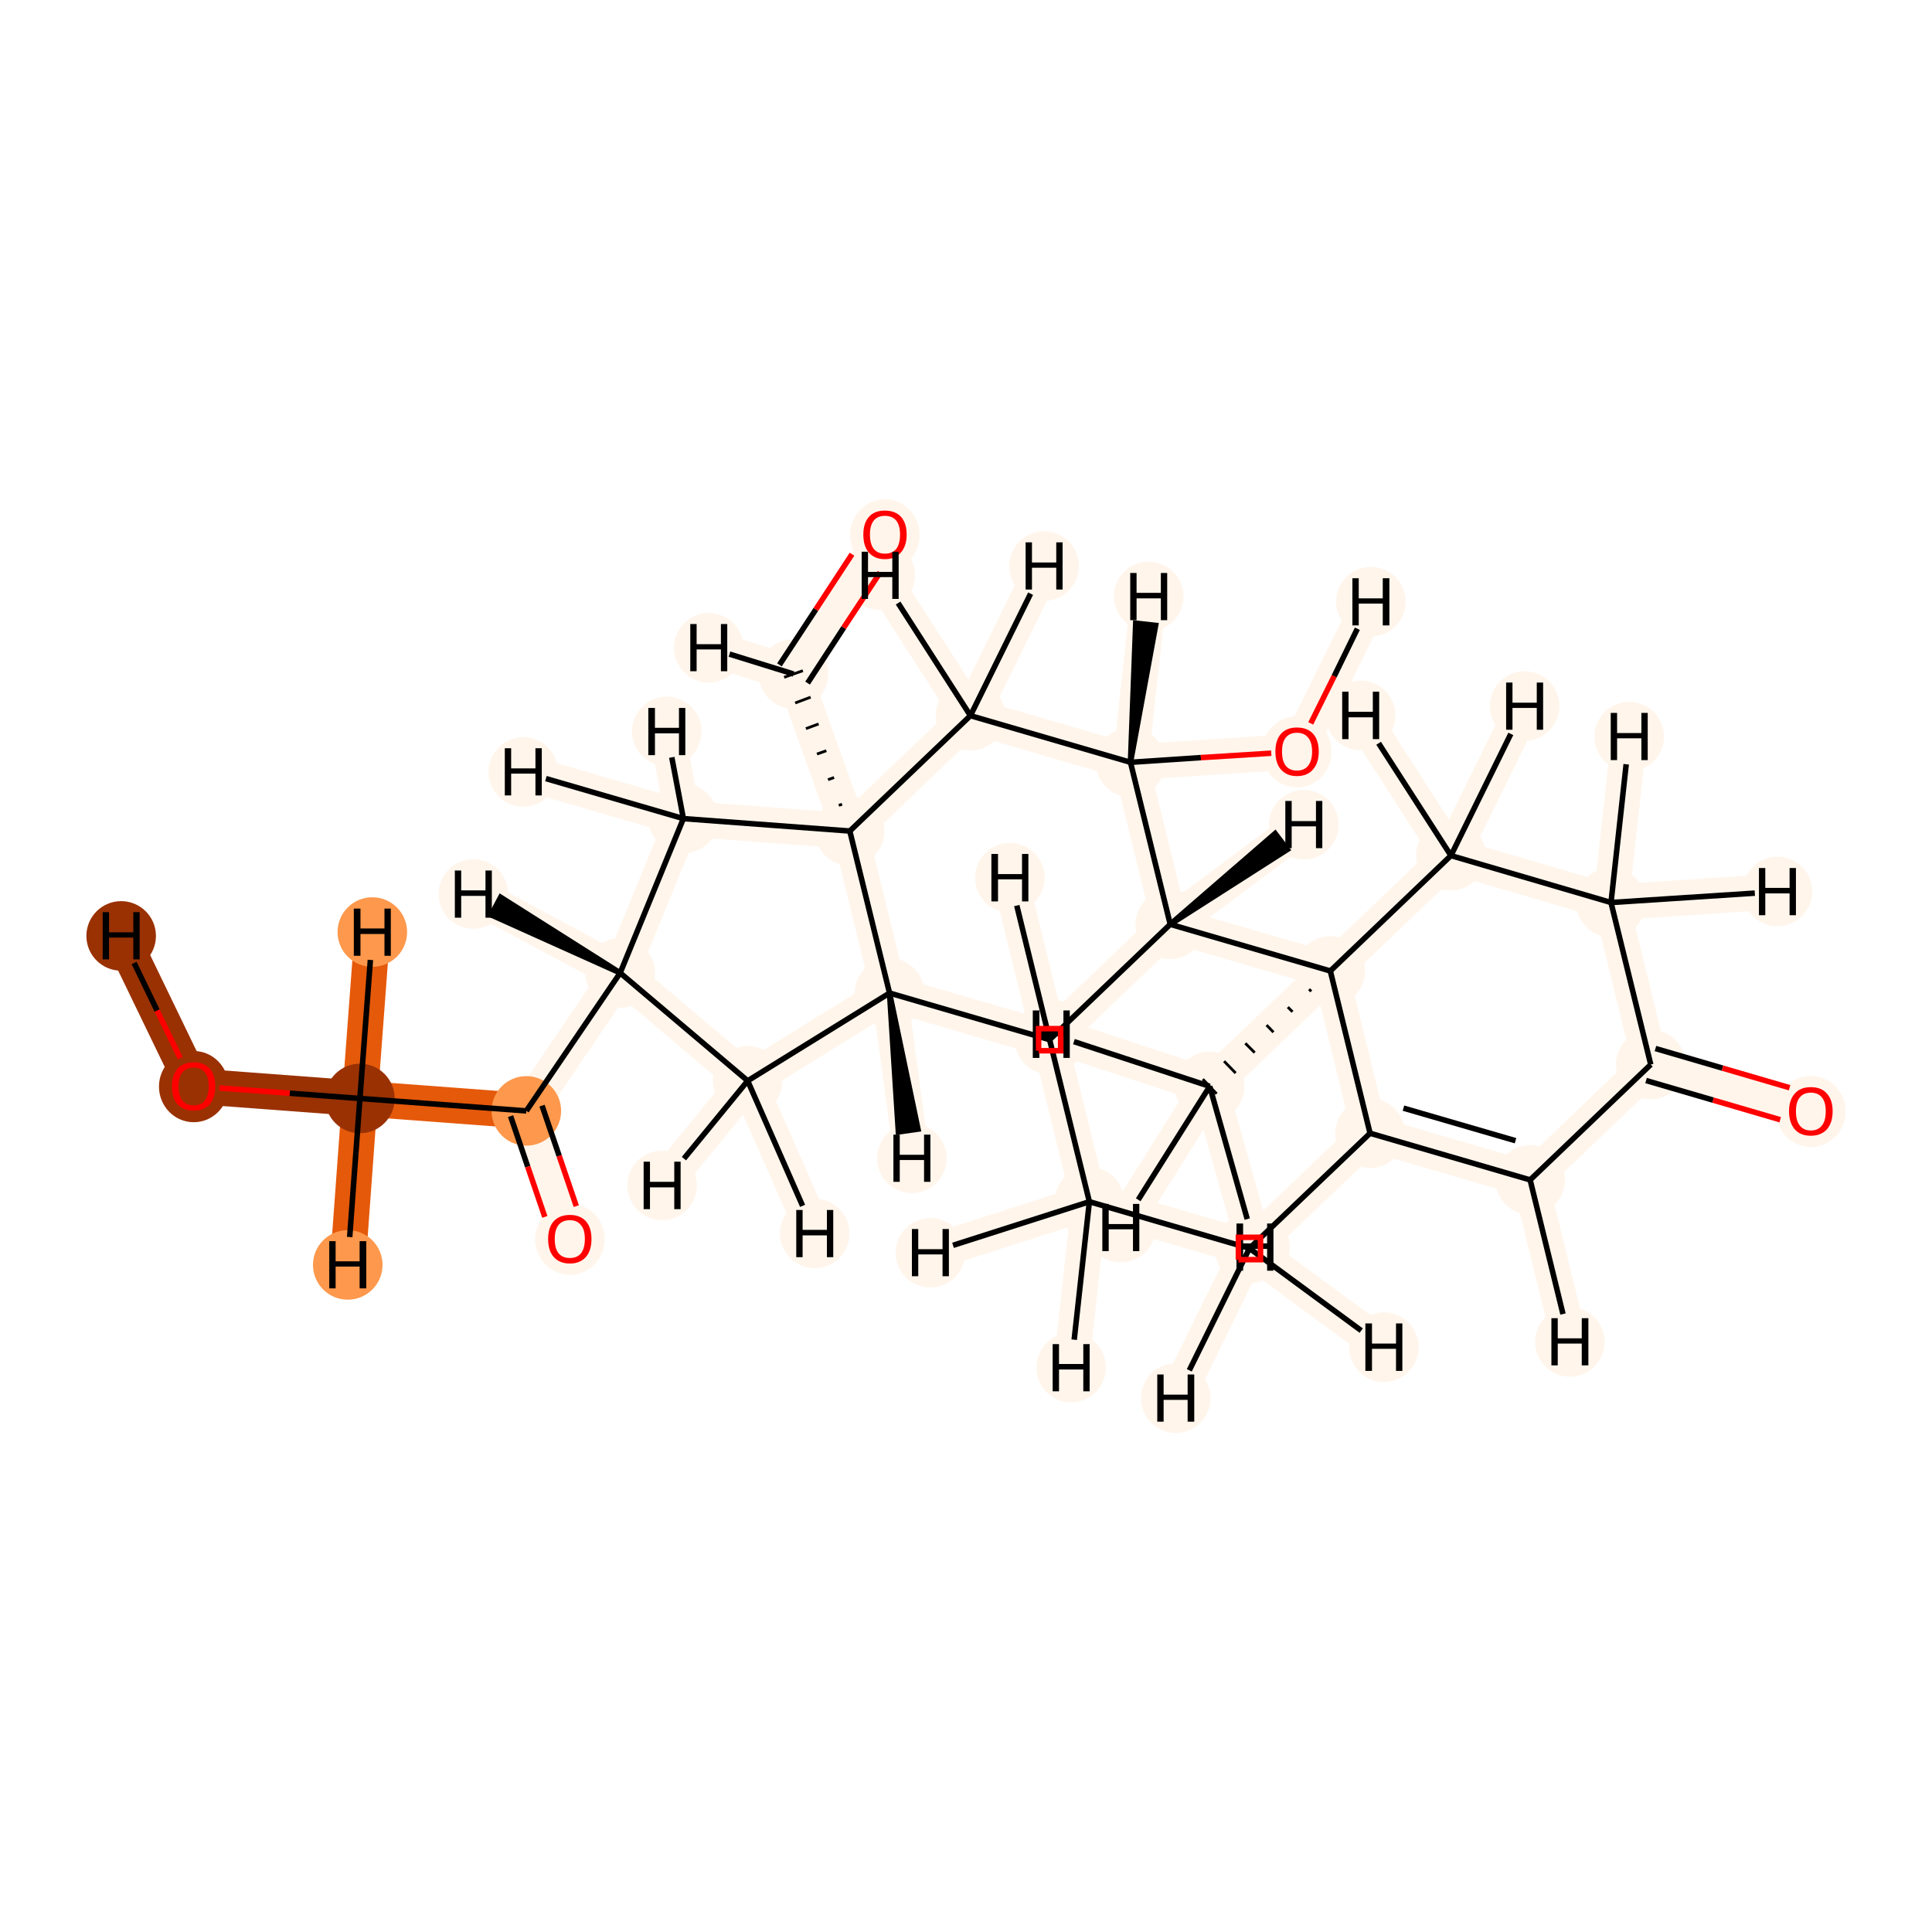<?xml version='1.0' encoding='iso-8859-1'?>
<svg version='1.1' baseProfile='full'
              xmlns='http://www.w3.org/2000/svg'
                      xmlns:rdkit='http://www.rdkit.org/xml'
                      xmlns:xlink='http://www.w3.org/1999/xlink'
                  xml:space='preserve'
width='700px' height='700px' viewBox='0 0 700 700'>
<!-- END OF HEADER -->
<rect style='opacity:1.0;fill:#FFFFFF;stroke:none' width='700.0' height='700.0' x='0.0' y='0.0'> </rect>
<path d='M 70.2,393.5 L 130.4,398.0' style='fill:none;fill-rule:evenodd;stroke:#993103;stroke-width:12.9px;stroke-linecap:butt;stroke-linejoin:miter;stroke-opacity:1' />
<path d='M 70.2,393.5 L 43.9,339.1' style='fill:none;fill-rule:evenodd;stroke:#993103;stroke-width:12.9px;stroke-linecap:butt;stroke-linejoin:miter;stroke-opacity:1' />
<path d='M 130.4,398.0 L 190.7,402.5' style='fill:none;fill-rule:evenodd;stroke:#E5590A;stroke-width:12.9px;stroke-linecap:butt;stroke-linejoin:miter;stroke-opacity:1' />
<path d='M 130.4,398.0 L 126.0,458.3' style='fill:none;fill-rule:evenodd;stroke:#E5590A;stroke-width:12.9px;stroke-linecap:butt;stroke-linejoin:miter;stroke-opacity:1' />
<path d='M 130.4,398.0 L 134.9,337.7' style='fill:none;fill-rule:evenodd;stroke:#E5590A;stroke-width:12.9px;stroke-linecap:butt;stroke-linejoin:miter;stroke-opacity:1' />
<path d='M 190.7,402.5 L 206.5,448.9' style='fill:none;fill-rule:evenodd;stroke:#FFF5EB;stroke-width:12.9px;stroke-linecap:butt;stroke-linejoin:miter;stroke-opacity:1' />
<path d='M 190.7,402.5 L 224.7,352.5' style='fill:none;fill-rule:evenodd;stroke:#FFF5EB;stroke-width:12.9px;stroke-linecap:butt;stroke-linejoin:miter;stroke-opacity:1' />
<path d='M 224.7,352.5 L 270.9,391.6' style='fill:none;fill-rule:evenodd;stroke:#FFF5EB;stroke-width:12.9px;stroke-linecap:butt;stroke-linejoin:miter;stroke-opacity:1' />
<path d='M 224.7,352.5 L 247.6,296.6' style='fill:none;fill-rule:evenodd;stroke:#FFF5EB;stroke-width:12.9px;stroke-linecap:butt;stroke-linejoin:miter;stroke-opacity:1' />
<path d='M 224.7,352.5 L 171.5,323.9' style='fill:none;fill-rule:evenodd;stroke:#FFF5EB;stroke-width:12.9px;stroke-linecap:butt;stroke-linejoin:miter;stroke-opacity:1' />
<path d='M 270.9,391.6 L 322.3,359.8' style='fill:none;fill-rule:evenodd;stroke:#FFF5EB;stroke-width:12.9px;stroke-linecap:butt;stroke-linejoin:miter;stroke-opacity:1' />
<path d='M 270.9,391.6 L 295.2,446.9' style='fill:none;fill-rule:evenodd;stroke:#FFF5EB;stroke-width:12.9px;stroke-linecap:butt;stroke-linejoin:miter;stroke-opacity:1' />
<path d='M 270.9,391.6 L 239.9,429.5' style='fill:none;fill-rule:evenodd;stroke:#FFF5EB;stroke-width:12.9px;stroke-linecap:butt;stroke-linejoin:miter;stroke-opacity:1' />
<path d='M 322.3,359.8 L 307.9,301.1' style='fill:none;fill-rule:evenodd;stroke:#FFF5EB;stroke-width:12.9px;stroke-linecap:butt;stroke-linejoin:miter;stroke-opacity:1' />
<path d='M 322.3,359.8 L 380.3,376.7' style='fill:none;fill-rule:evenodd;stroke:#FFF5EB;stroke-width:12.9px;stroke-linecap:butt;stroke-linejoin:miter;stroke-opacity:1' />
<path d='M 322.3,359.8 L 330.4,419.7' style='fill:none;fill-rule:evenodd;stroke:#FFF5EB;stroke-width:12.9px;stroke-linecap:butt;stroke-linejoin:miter;stroke-opacity:1' />
<path d='M 307.9,301.1 L 247.6,296.6' style='fill:none;fill-rule:evenodd;stroke:#FFF5EB;stroke-width:12.9px;stroke-linecap:butt;stroke-linejoin:miter;stroke-opacity:1' />
<path d='M 307.9,301.1 L 287.5,244.2' style='fill:none;fill-rule:evenodd;stroke:#FFF5EB;stroke-width:12.9px;stroke-linecap:butt;stroke-linejoin:miter;stroke-opacity:1' />
<path d='M 307.9,301.1 L 351.6,259.3' style='fill:none;fill-rule:evenodd;stroke:#FFF5EB;stroke-width:12.9px;stroke-linecap:butt;stroke-linejoin:miter;stroke-opacity:1' />
<path d='M 247.6,296.6 L 189.6,279.7' style='fill:none;fill-rule:evenodd;stroke:#FFF5EB;stroke-width:12.9px;stroke-linecap:butt;stroke-linejoin:miter;stroke-opacity:1' />
<path d='M 247.6,296.6 L 241.6,265.0' style='fill:none;fill-rule:evenodd;stroke:#FFF5EB;stroke-width:12.9px;stroke-linecap:butt;stroke-linejoin:miter;stroke-opacity:1' />
<path d='M 287.5,244.2 L 320.6,193.6' style='fill:none;fill-rule:evenodd;stroke:#FFF5EB;stroke-width:12.9px;stroke-linecap:butt;stroke-linejoin:miter;stroke-opacity:1' />
<path d='M 287.5,244.2 L 256.8,234.7' style='fill:none;fill-rule:evenodd;stroke:#FFF5EB;stroke-width:12.9px;stroke-linecap:butt;stroke-linejoin:miter;stroke-opacity:1' />
<path d='M 351.6,259.3 L 409.6,276.2' style='fill:none;fill-rule:evenodd;stroke:#FFF5EB;stroke-width:12.9px;stroke-linecap:butt;stroke-linejoin:miter;stroke-opacity:1' />
<path d='M 351.6,259.3 L 378.3,205.1' style='fill:none;fill-rule:evenodd;stroke:#FFF5EB;stroke-width:12.9px;stroke-linecap:butt;stroke-linejoin:miter;stroke-opacity:1' />
<path d='M 351.6,259.3 L 318.9,208.4' style='fill:none;fill-rule:evenodd;stroke:#FFF5EB;stroke-width:12.9px;stroke-linecap:butt;stroke-linejoin:miter;stroke-opacity:1' />
<path d='M 409.6,276.2 L 424.0,334.9' style='fill:none;fill-rule:evenodd;stroke:#FFF5EB;stroke-width:12.9px;stroke-linecap:butt;stroke-linejoin:miter;stroke-opacity:1' />
<path d='M 409.6,276.2 L 469.9,272.3' style='fill:none;fill-rule:evenodd;stroke:#FFF5EB;stroke-width:12.9px;stroke-linecap:butt;stroke-linejoin:miter;stroke-opacity:1' />
<path d='M 409.6,276.2 L 416.2,216.1' style='fill:none;fill-rule:evenodd;stroke:#FFF5EB;stroke-width:12.9px;stroke-linecap:butt;stroke-linejoin:miter;stroke-opacity:1' />
<path d='M 424.0,334.9 L 380.3,376.7' style='fill:none;fill-rule:evenodd;stroke:#FFF5EB;stroke-width:12.9px;stroke-linecap:butt;stroke-linejoin:miter;stroke-opacity:1' />
<path d='M 424.0,334.9 L 482.0,351.8' style='fill:none;fill-rule:evenodd;stroke:#FFF5EB;stroke-width:12.9px;stroke-linecap:butt;stroke-linejoin:miter;stroke-opacity:1' />
<path d='M 424.0,334.9 L 472.4,298.8' style='fill:none;fill-rule:evenodd;stroke:#FFF5EB;stroke-width:12.9px;stroke-linecap:butt;stroke-linejoin:miter;stroke-opacity:1' />
<path d='M 380.3,376.7 L 394.7,435.4' style='fill:none;fill-rule:evenodd;stroke:#FFF5EB;stroke-width:12.9px;stroke-linecap:butt;stroke-linejoin:miter;stroke-opacity:1' />
<path d='M 380.3,376.7 L 365.9,318.0' style='fill:none;fill-rule:evenodd;stroke:#FFF5EB;stroke-width:12.9px;stroke-linecap:butt;stroke-linejoin:miter;stroke-opacity:1' />
<path d='M 394.7,435.4 L 452.7,452.3' style='fill:none;fill-rule:evenodd;stroke:#FFF5EB;stroke-width:12.9px;stroke-linecap:butt;stroke-linejoin:miter;stroke-opacity:1' />
<path d='M 394.7,435.4 L 388.1,495.5' style='fill:none;fill-rule:evenodd;stroke:#FFF5EB;stroke-width:12.9px;stroke-linecap:butt;stroke-linejoin:miter;stroke-opacity:1' />
<path d='M 394.7,435.4 L 337.1,453.9' style='fill:none;fill-rule:evenodd;stroke:#FFF5EB;stroke-width:12.9px;stroke-linecap:butt;stroke-linejoin:miter;stroke-opacity:1' />
<path d='M 452.7,452.3 L 496.4,410.6' style='fill:none;fill-rule:evenodd;stroke:#FFF5EB;stroke-width:12.9px;stroke-linecap:butt;stroke-linejoin:miter;stroke-opacity:1' />
<path d='M 452.7,452.3 L 501.4,488.1' style='fill:none;fill-rule:evenodd;stroke:#FFF5EB;stroke-width:12.9px;stroke-linecap:butt;stroke-linejoin:miter;stroke-opacity:1' />
<path d='M 452.7,452.3 L 426.0,506.6' style='fill:none;fill-rule:evenodd;stroke:#FFF5EB;stroke-width:12.9px;stroke-linecap:butt;stroke-linejoin:miter;stroke-opacity:1' />
<path d='M 496.4,410.6 L 554.4,427.5' style='fill:none;fill-rule:evenodd;stroke:#FFF5EB;stroke-width:12.9px;stroke-linecap:butt;stroke-linejoin:miter;stroke-opacity:1' />
<path d='M 496.4,410.6 L 482.0,351.8' style='fill:none;fill-rule:evenodd;stroke:#FFF5EB;stroke-width:12.9px;stroke-linecap:butt;stroke-linejoin:miter;stroke-opacity:1' />
<path d='M 554.4,427.5 L 598.1,385.7' style='fill:none;fill-rule:evenodd;stroke:#FFF5EB;stroke-width:12.9px;stroke-linecap:butt;stroke-linejoin:miter;stroke-opacity:1' />
<path d='M 554.4,427.5 L 568.8,486.2' style='fill:none;fill-rule:evenodd;stroke:#FFF5EB;stroke-width:12.9px;stroke-linecap:butt;stroke-linejoin:miter;stroke-opacity:1' />
<path d='M 598.1,385.7 L 656.1,402.6' style='fill:none;fill-rule:evenodd;stroke:#FFF5EB;stroke-width:12.9px;stroke-linecap:butt;stroke-linejoin:miter;stroke-opacity:1' />
<path d='M 598.1,385.7 L 583.7,327.0' style='fill:none;fill-rule:evenodd;stroke:#FFF5EB;stroke-width:12.9px;stroke-linecap:butt;stroke-linejoin:miter;stroke-opacity:1' />
<path d='M 583.7,327.0 L 525.7,310.0' style='fill:none;fill-rule:evenodd;stroke:#FFF5EB;stroke-width:12.9px;stroke-linecap:butt;stroke-linejoin:miter;stroke-opacity:1' />
<path d='M 583.7,327.0 L 590.3,266.9' style='fill:none;fill-rule:evenodd;stroke:#FFF5EB;stroke-width:12.9px;stroke-linecap:butt;stroke-linejoin:miter;stroke-opacity:1' />
<path d='M 583.7,327.0 L 644.0,323.0' style='fill:none;fill-rule:evenodd;stroke:#FFF5EB;stroke-width:12.9px;stroke-linecap:butt;stroke-linejoin:miter;stroke-opacity:1' />
<path d='M 525.7,310.0 L 482.0,351.8' style='fill:none;fill-rule:evenodd;stroke:#FFF5EB;stroke-width:12.9px;stroke-linecap:butt;stroke-linejoin:miter;stroke-opacity:1' />
<path d='M 525.7,310.0 L 493.0,259.2' style='fill:none;fill-rule:evenodd;stroke:#FFF5EB;stroke-width:12.9px;stroke-linecap:butt;stroke-linejoin:miter;stroke-opacity:1' />
<path d='M 525.7,310.0 L 552.4,255.8' style='fill:none;fill-rule:evenodd;stroke:#FFF5EB;stroke-width:12.9px;stroke-linecap:butt;stroke-linejoin:miter;stroke-opacity:1' />
<path d='M 482.0,351.8 L 438.3,393.6' style='fill:none;fill-rule:evenodd;stroke:#FFF5EB;stroke-width:12.9px;stroke-linecap:butt;stroke-linejoin:miter;stroke-opacity:1' />
<path d='M 438.3,393.6 L 406.1,444.8' style='fill:none;fill-rule:evenodd;stroke:#FFF5EB;stroke-width:12.9px;stroke-linecap:butt;stroke-linejoin:miter;stroke-opacity:1' />
<path d='M 438.3,393.6 L 454.7,451.8' style='fill:none;fill-rule:evenodd;stroke:#FFF5EB;stroke-width:12.9px;stroke-linecap:butt;stroke-linejoin:miter;stroke-opacity:1' />
<path d='M 438.3,393.6 L 380.9,374.7' style='fill:none;fill-rule:evenodd;stroke:#FFF5EB;stroke-width:12.9px;stroke-linecap:butt;stroke-linejoin:miter;stroke-opacity:1' />
<path d='M 469.9,272.3 L 496.7,218.0' style='fill:none;fill-rule:evenodd;stroke:#FFF5EB;stroke-width:12.9px;stroke-linecap:butt;stroke-linejoin:miter;stroke-opacity:1' />
<ellipse cx='70.2' cy='393.7' rx='12.1' ry='12.4'  style='fill:#993103;fill-rule:evenodd;stroke:#993103;stroke-width:1.0px;stroke-linecap:butt;stroke-linejoin:miter;stroke-opacity:1' />
<ellipse cx='130.4' cy='398.0' rx='12.1' ry='12.1'  style='fill:#993103;fill-rule:evenodd;stroke:#993103;stroke-width:1.0px;stroke-linecap:butt;stroke-linejoin:miter;stroke-opacity:1' />
<ellipse cx='190.7' cy='402.5' rx='12.1' ry='12.1'  style='fill:#FD984C;fill-rule:evenodd;stroke:#FD984C;stroke-width:1.0px;stroke-linecap:butt;stroke-linejoin:miter;stroke-opacity:1' />
<ellipse cx='206.5' cy='449.0' rx='12.1' ry='12.4'  style='fill:#FFF5EB;fill-rule:evenodd;stroke:#FFF5EB;stroke-width:1.0px;stroke-linecap:butt;stroke-linejoin:miter;stroke-opacity:1' />
<ellipse cx='224.7' cy='352.5' rx='12.1' ry='12.1'  style='fill:#FFF5EB;fill-rule:evenodd;stroke:#FFF5EB;stroke-width:1.0px;stroke-linecap:butt;stroke-linejoin:miter;stroke-opacity:1' />
<ellipse cx='270.9' cy='391.6' rx='12.1' ry='12.1'  style='fill:#FFF5EB;fill-rule:evenodd;stroke:#FFF5EB;stroke-width:1.0px;stroke-linecap:butt;stroke-linejoin:miter;stroke-opacity:1' />
<ellipse cx='322.3' cy='359.8' rx='12.1' ry='12.1'  style='fill:#FFF5EB;fill-rule:evenodd;stroke:#FFF5EB;stroke-width:1.0px;stroke-linecap:butt;stroke-linejoin:miter;stroke-opacity:1' />
<ellipse cx='307.9' cy='301.1' rx='12.1' ry='12.1'  style='fill:#FFF5EB;fill-rule:evenodd;stroke:#FFF5EB;stroke-width:1.0px;stroke-linecap:butt;stroke-linejoin:miter;stroke-opacity:1' />
<ellipse cx='247.6' cy='296.6' rx='12.1' ry='12.1'  style='fill:#FFF5EB;fill-rule:evenodd;stroke:#FFF5EB;stroke-width:1.0px;stroke-linecap:butt;stroke-linejoin:miter;stroke-opacity:1' />
<ellipse cx='287.5' cy='244.2' rx='12.1' ry='12.1'  style='fill:#FFF5EB;fill-rule:evenodd;stroke:#FFF5EB;stroke-width:1.0px;stroke-linecap:butt;stroke-linejoin:miter;stroke-opacity:1' />
<ellipse cx='320.6' cy='193.8' rx='12.1' ry='12.4'  style='fill:#FFF5EB;fill-rule:evenodd;stroke:#FFF5EB;stroke-width:1.0px;stroke-linecap:butt;stroke-linejoin:miter;stroke-opacity:1' />
<ellipse cx='351.6' cy='259.3' rx='12.1' ry='12.1'  style='fill:#FFF5EB;fill-rule:evenodd;stroke:#FFF5EB;stroke-width:1.0px;stroke-linecap:butt;stroke-linejoin:miter;stroke-opacity:1' />
<ellipse cx='409.6' cy='276.2' rx='12.1' ry='12.1'  style='fill:#FFF5EB;fill-rule:evenodd;stroke:#FFF5EB;stroke-width:1.0px;stroke-linecap:butt;stroke-linejoin:miter;stroke-opacity:1' />
<ellipse cx='424.0' cy='334.9' rx='12.1' ry='12.1'  style='fill:#FFF5EB;fill-rule:evenodd;stroke:#FFF5EB;stroke-width:1.0px;stroke-linecap:butt;stroke-linejoin:miter;stroke-opacity:1' />
<ellipse cx='380.3' cy='376.7' rx='12.1' ry='12.1'  style='fill:#FFF5EB;fill-rule:evenodd;stroke:#FFF5EB;stroke-width:1.0px;stroke-linecap:butt;stroke-linejoin:miter;stroke-opacity:1' />
<ellipse cx='394.7' cy='435.4' rx='12.1' ry='12.1'  style='fill:#FFF5EB;fill-rule:evenodd;stroke:#FFF5EB;stroke-width:1.0px;stroke-linecap:butt;stroke-linejoin:miter;stroke-opacity:1' />
<ellipse cx='452.7' cy='452.3' rx='12.1' ry='12.1'  style='fill:#FFF5EB;fill-rule:evenodd;stroke:#FFF5EB;stroke-width:1.0px;stroke-linecap:butt;stroke-linejoin:miter;stroke-opacity:1' />
<ellipse cx='496.4' cy='410.6' rx='12.1' ry='12.1'  style='fill:#FFF5EB;fill-rule:evenodd;stroke:#FFF5EB;stroke-width:1.0px;stroke-linecap:butt;stroke-linejoin:miter;stroke-opacity:1' />
<ellipse cx='554.4' cy='427.5' rx='12.1' ry='12.1'  style='fill:#FFF5EB;fill-rule:evenodd;stroke:#FFF5EB;stroke-width:1.0px;stroke-linecap:butt;stroke-linejoin:miter;stroke-opacity:1' />
<ellipse cx='598.1' cy='385.7' rx='12.1' ry='12.1'  style='fill:#FFF5EB;fill-rule:evenodd;stroke:#FFF5EB;stroke-width:1.0px;stroke-linecap:butt;stroke-linejoin:miter;stroke-opacity:1' />
<ellipse cx='656.1' cy='402.7' rx='12.1' ry='12.4'  style='fill:#FFF5EB;fill-rule:evenodd;stroke:#FFF5EB;stroke-width:1.0px;stroke-linecap:butt;stroke-linejoin:miter;stroke-opacity:1' />
<ellipse cx='583.7' cy='327.0' rx='12.1' ry='12.1'  style='fill:#FFF5EB;fill-rule:evenodd;stroke:#FFF5EB;stroke-width:1.0px;stroke-linecap:butt;stroke-linejoin:miter;stroke-opacity:1' />
<ellipse cx='525.7' cy='310.0' rx='12.1' ry='12.1'  style='fill:#FFF5EB;fill-rule:evenodd;stroke:#FFF5EB;stroke-width:1.0px;stroke-linecap:butt;stroke-linejoin:miter;stroke-opacity:1' />
<ellipse cx='482.0' cy='351.8' rx='12.1' ry='12.1'  style='fill:#FFF5EB;fill-rule:evenodd;stroke:#FFF5EB;stroke-width:1.0px;stroke-linecap:butt;stroke-linejoin:miter;stroke-opacity:1' />
<ellipse cx='438.3' cy='393.6' rx='12.1' ry='12.1'  style='fill:#FFF5EB;fill-rule:evenodd;stroke:#FFF5EB;stroke-width:1.0px;stroke-linecap:butt;stroke-linejoin:miter;stroke-opacity:1' />
<ellipse cx='469.9' cy='272.4' rx='12.1' ry='12.4'  style='fill:#FFF5EB;fill-rule:evenodd;stroke:#FFF5EB;stroke-width:1.0px;stroke-linecap:butt;stroke-linejoin:miter;stroke-opacity:1' />
<ellipse cx='43.9' cy='339.1' rx='12.1' ry='12.1'  style='fill:#993103;fill-rule:evenodd;stroke:#993103;stroke-width:1.0px;stroke-linecap:butt;stroke-linejoin:miter;stroke-opacity:1' />
<ellipse cx='126.0' cy='458.3' rx='12.1' ry='12.1'  style='fill:#FD984C;fill-rule:evenodd;stroke:#FD984C;stroke-width:1.0px;stroke-linecap:butt;stroke-linejoin:miter;stroke-opacity:1' />
<ellipse cx='134.9' cy='337.7' rx='12.1' ry='12.1'  style='fill:#FD984C;fill-rule:evenodd;stroke:#FD984C;stroke-width:1.0px;stroke-linecap:butt;stroke-linejoin:miter;stroke-opacity:1' />
<ellipse cx='171.5' cy='323.9' rx='12.1' ry='12.1'  style='fill:#FFF5EB;fill-rule:evenodd;stroke:#FFF5EB;stroke-width:1.0px;stroke-linecap:butt;stroke-linejoin:miter;stroke-opacity:1' />
<ellipse cx='295.2' cy='446.9' rx='12.1' ry='12.1'  style='fill:#FFF5EB;fill-rule:evenodd;stroke:#FFF5EB;stroke-width:1.0px;stroke-linecap:butt;stroke-linejoin:miter;stroke-opacity:1' />
<ellipse cx='239.9' cy='429.5' rx='12.1' ry='12.1'  style='fill:#FFF5EB;fill-rule:evenodd;stroke:#FFF5EB;stroke-width:1.0px;stroke-linecap:butt;stroke-linejoin:miter;stroke-opacity:1' />
<ellipse cx='330.4' cy='419.7' rx='12.1' ry='12.1'  style='fill:#FFF5EB;fill-rule:evenodd;stroke:#FFF5EB;stroke-width:1.0px;stroke-linecap:butt;stroke-linejoin:miter;stroke-opacity:1' />
<ellipse cx='189.6' cy='279.7' rx='12.1' ry='12.1'  style='fill:#FFF5EB;fill-rule:evenodd;stroke:#FFF5EB;stroke-width:1.0px;stroke-linecap:butt;stroke-linejoin:miter;stroke-opacity:1' />
<ellipse cx='241.6' cy='265.0' rx='12.1' ry='12.1'  style='fill:#FFF5EB;fill-rule:evenodd;stroke:#FFF5EB;stroke-width:1.0px;stroke-linecap:butt;stroke-linejoin:miter;stroke-opacity:1' />
<ellipse cx='256.8' cy='234.7' rx='12.1' ry='12.1'  style='fill:#FFF5EB;fill-rule:evenodd;stroke:#FFF5EB;stroke-width:1.0px;stroke-linecap:butt;stroke-linejoin:miter;stroke-opacity:1' />
<ellipse cx='378.3' cy='205.1' rx='12.1' ry='12.1'  style='fill:#FFF5EB;fill-rule:evenodd;stroke:#FFF5EB;stroke-width:1.0px;stroke-linecap:butt;stroke-linejoin:miter;stroke-opacity:1' />
<ellipse cx='318.9' cy='208.4' rx='12.1' ry='12.1'  style='fill:#FFF5EB;fill-rule:evenodd;stroke:#FFF5EB;stroke-width:1.0px;stroke-linecap:butt;stroke-linejoin:miter;stroke-opacity:1' />
<ellipse cx='416.2' cy='216.1' rx='12.1' ry='12.1'  style='fill:#FFF5EB;fill-rule:evenodd;stroke:#FFF5EB;stroke-width:1.0px;stroke-linecap:butt;stroke-linejoin:miter;stroke-opacity:1' />
<ellipse cx='472.4' cy='298.8' rx='12.1' ry='12.1'  style='fill:#FFF5EB;fill-rule:evenodd;stroke:#FFF5EB;stroke-width:1.0px;stroke-linecap:butt;stroke-linejoin:miter;stroke-opacity:1' />
<ellipse cx='365.9' cy='318.0' rx='12.1' ry='12.1'  style='fill:#FFF5EB;fill-rule:evenodd;stroke:#FFF5EB;stroke-width:1.0px;stroke-linecap:butt;stroke-linejoin:miter;stroke-opacity:1' />
<ellipse cx='388.1' cy='495.5' rx='12.1' ry='12.1'  style='fill:#FFF5EB;fill-rule:evenodd;stroke:#FFF5EB;stroke-width:1.0px;stroke-linecap:butt;stroke-linejoin:miter;stroke-opacity:1' />
<ellipse cx='337.1' cy='453.9' rx='12.1' ry='12.1'  style='fill:#FFF5EB;fill-rule:evenodd;stroke:#FFF5EB;stroke-width:1.0px;stroke-linecap:butt;stroke-linejoin:miter;stroke-opacity:1' />
<ellipse cx='501.4' cy='488.1' rx='12.1' ry='12.1'  style='fill:#FFF5EB;fill-rule:evenodd;stroke:#FFF5EB;stroke-width:1.0px;stroke-linecap:butt;stroke-linejoin:miter;stroke-opacity:1' />
<ellipse cx='426.0' cy='506.6' rx='12.1' ry='12.1'  style='fill:#FFF5EB;fill-rule:evenodd;stroke:#FFF5EB;stroke-width:1.0px;stroke-linecap:butt;stroke-linejoin:miter;stroke-opacity:1' />
<ellipse cx='568.8' cy='486.2' rx='12.1' ry='12.1'  style='fill:#FFF5EB;fill-rule:evenodd;stroke:#FFF5EB;stroke-width:1.0px;stroke-linecap:butt;stroke-linejoin:miter;stroke-opacity:1' />
<ellipse cx='590.3' cy='266.9' rx='12.1' ry='12.1'  style='fill:#FFF5EB;fill-rule:evenodd;stroke:#FFF5EB;stroke-width:1.0px;stroke-linecap:butt;stroke-linejoin:miter;stroke-opacity:1' />
<ellipse cx='644.0' cy='323.0' rx='12.1' ry='12.1'  style='fill:#FFF5EB;fill-rule:evenodd;stroke:#FFF5EB;stroke-width:1.0px;stroke-linecap:butt;stroke-linejoin:miter;stroke-opacity:1' />
<ellipse cx='493.0' cy='259.2' rx='12.1' ry='12.1'  style='fill:#FFF5EB;fill-rule:evenodd;stroke:#FFF5EB;stroke-width:1.0px;stroke-linecap:butt;stroke-linejoin:miter;stroke-opacity:1' />
<ellipse cx='552.4' cy='255.8' rx='12.1' ry='12.1'  style='fill:#FFF5EB;fill-rule:evenodd;stroke:#FFF5EB;stroke-width:1.0px;stroke-linecap:butt;stroke-linejoin:miter;stroke-opacity:1' />
<ellipse cx='406.1' cy='444.8' rx='12.1' ry='12.1'  style='fill:#FFF5EB;fill-rule:evenodd;stroke:#FFF5EB;stroke-width:1.0px;stroke-linecap:butt;stroke-linejoin:miter;stroke-opacity:1' />
<ellipse cx='454.7' cy='451.8' rx='12.1' ry='12.1'  style='fill:#FFF5EB;fill-rule:evenodd;stroke:#FFF5EB;stroke-width:1.0px;stroke-linecap:butt;stroke-linejoin:miter;stroke-opacity:1' />
<ellipse cx='380.9' cy='374.7' rx='12.1' ry='12.1'  style='fill:#FFF5EB;fill-rule:evenodd;stroke:#FFF5EB;stroke-width:1.0px;stroke-linecap:butt;stroke-linejoin:miter;stroke-opacity:1' />
<ellipse cx='496.7' cy='218.0' rx='12.1' ry='12.1'  style='fill:#FFF5EB;fill-rule:evenodd;stroke:#FFF5EB;stroke-width:1.0px;stroke-linecap:butt;stroke-linejoin:miter;stroke-opacity:1' />
<path class='bond-0 atom-0 atom-1' d='M 79.5,394.2 L 105.0,396.1' style='fill:none;fill-rule:evenodd;stroke:#FF0000;stroke-width:2.0px;stroke-linecap:butt;stroke-linejoin:miter;stroke-opacity:1' />
<path class='bond-0 atom-0 atom-1' d='M 105.0,396.1 L 130.4,398.0' style='fill:none;fill-rule:evenodd;stroke:#000000;stroke-width:2.0px;stroke-linecap:butt;stroke-linejoin:miter;stroke-opacity:1' />
<path class='bond-29 atom-0 atom-26' d='M 65.3,383.4 L 56.9,366.1' style='fill:none;fill-rule:evenodd;stroke:#FF0000;stroke-width:2.0px;stroke-linecap:butt;stroke-linejoin:miter;stroke-opacity:1' />
<path class='bond-29 atom-0 atom-26' d='M 56.9,366.1 L 48.6,348.9' style='fill:none;fill-rule:evenodd;stroke:#000000;stroke-width:2.0px;stroke-linecap:butt;stroke-linejoin:miter;stroke-opacity:1' />
<path class='bond-1 atom-1 atom-2' d='M 130.4,398.0 L 190.7,402.5' style='fill:none;fill-rule:evenodd;stroke:#000000;stroke-width:2.0px;stroke-linecap:butt;stroke-linejoin:miter;stroke-opacity:1' />
<path class='bond-30 atom-1 atom-27' d='M 130.4,398.0 L 126.7,448.2' style='fill:none;fill-rule:evenodd;stroke:#000000;stroke-width:2.0px;stroke-linecap:butt;stroke-linejoin:miter;stroke-opacity:1' />
<path class='bond-31 atom-1 atom-28' d='M 130.4,398.0 L 134.2,347.8' style='fill:none;fill-rule:evenodd;stroke:#000000;stroke-width:2.0px;stroke-linecap:butt;stroke-linejoin:miter;stroke-opacity:1' />
<path class='bond-2 atom-2 atom-3' d='M 185.0,404.4 L 191.2,422.7' style='fill:none;fill-rule:evenodd;stroke:#000000;stroke-width:2.0px;stroke-linecap:butt;stroke-linejoin:miter;stroke-opacity:1' />
<path class='bond-2 atom-2 atom-3' d='M 191.2,422.7 L 197.4,440.9' style='fill:none;fill-rule:evenodd;stroke:#FF0000;stroke-width:2.0px;stroke-linecap:butt;stroke-linejoin:miter;stroke-opacity:1' />
<path class='bond-2 atom-2 atom-3' d='M 196.4,400.6 L 202.6,418.8' style='fill:none;fill-rule:evenodd;stroke:#000000;stroke-width:2.0px;stroke-linecap:butt;stroke-linejoin:miter;stroke-opacity:1' />
<path class='bond-2 atom-2 atom-3' d='M 202.6,418.8 L 208.8,437.0' style='fill:none;fill-rule:evenodd;stroke:#FF0000;stroke-width:2.0px;stroke-linecap:butt;stroke-linejoin:miter;stroke-opacity:1' />
<path class='bond-3 atom-2 atom-4' d='M 190.7,402.5 L 224.7,352.5' style='fill:none;fill-rule:evenodd;stroke:#000000;stroke-width:2.0px;stroke-linecap:butt;stroke-linejoin:miter;stroke-opacity:1' />
<path class='bond-4 atom-4 atom-5' d='M 224.7,352.5 L 270.9,391.6' style='fill:none;fill-rule:evenodd;stroke:#000000;stroke-width:2.0px;stroke-linecap:butt;stroke-linejoin:miter;stroke-opacity:1' />
<path class='bond-25 atom-8 atom-4' d='M 247.6,296.6 L 224.7,352.5' style='fill:none;fill-rule:evenodd;stroke:#000000;stroke-width:2.0px;stroke-linecap:butt;stroke-linejoin:miter;stroke-opacity:1' />
<path class='bond-32 atom-4 atom-29' d='M 224.7,352.5 L 181.4,325.1 L 178.0,331.5 Z' style='fill:#000000;fill-rule:evenodd;fill-opacity:1;stroke:#000000;stroke-width:2.0px;stroke-linecap:butt;stroke-linejoin:miter;stroke-opacity:1;' />
<path class='bond-5 atom-5 atom-6' d='M 270.9,391.6 L 322.3,359.8' style='fill:none;fill-rule:evenodd;stroke:#000000;stroke-width:2.0px;stroke-linecap:butt;stroke-linejoin:miter;stroke-opacity:1' />
<path class='bond-33 atom-5 atom-30' d='M 270.9,391.6 L 290.8,436.9' style='fill:none;fill-rule:evenodd;stroke:#000000;stroke-width:2.0px;stroke-linecap:butt;stroke-linejoin:miter;stroke-opacity:1' />
<path class='bond-34 atom-5 atom-31' d='M 270.9,391.6 L 247.8,419.8' style='fill:none;fill-rule:evenodd;stroke:#000000;stroke-width:2.0px;stroke-linecap:butt;stroke-linejoin:miter;stroke-opacity:1' />
<path class='bond-6 atom-6 atom-7' d='M 322.3,359.8 L 307.9,301.1' style='fill:none;fill-rule:evenodd;stroke:#000000;stroke-width:2.0px;stroke-linecap:butt;stroke-linejoin:miter;stroke-opacity:1' />
<path class='bond-27 atom-14 atom-6' d='M 380.3,376.7 L 322.3,359.8' style='fill:none;fill-rule:evenodd;stroke:#000000;stroke-width:2.0px;stroke-linecap:butt;stroke-linejoin:miter;stroke-opacity:1' />
<path class='bond-35 atom-6 atom-32' d='M 322.3,359.8 L 325.5,410.1 L 332.6,409.1 Z' style='fill:#000000;fill-rule:evenodd;fill-opacity:1;stroke:#000000;stroke-width:2.0px;stroke-linecap:butt;stroke-linejoin:miter;stroke-opacity:1;' />
<path class='bond-7 atom-7 atom-8' d='M 307.9,301.1 L 247.6,296.6' style='fill:none;fill-rule:evenodd;stroke:#000000;stroke-width:2.0px;stroke-linecap:butt;stroke-linejoin:miter;stroke-opacity:1' />
<path class='bond-8 atom-7 atom-9' d='M 305.1,291.4 L 303.9,291.8' style='fill:none;fill-rule:evenodd;stroke:#000000;stroke-width:1.0px;stroke-linecap:butt;stroke-linejoin:miter;stroke-opacity:1' />
<path class='bond-8 atom-7 atom-9' d='M 302.2,281.7 L 300.0,282.5' style='fill:none;fill-rule:evenodd;stroke:#000000;stroke-width:1.0px;stroke-linecap:butt;stroke-linejoin:miter;stroke-opacity:1' />
<path class='bond-8 atom-7 atom-9' d='M 299.4,272.0 L 296.0,273.2' style='fill:none;fill-rule:evenodd;stroke:#000000;stroke-width:1.0px;stroke-linecap:butt;stroke-linejoin:miter;stroke-opacity:1' />
<path class='bond-8 atom-7 atom-9' d='M 296.6,262.3 L 292.0,264.0' style='fill:none;fill-rule:evenodd;stroke:#000000;stroke-width:1.0px;stroke-linecap:butt;stroke-linejoin:miter;stroke-opacity:1' />
<path class='bond-8 atom-7 atom-9' d='M 293.7,252.6 L 288.1,254.7' style='fill:none;fill-rule:evenodd;stroke:#000000;stroke-width:1.0px;stroke-linecap:butt;stroke-linejoin:miter;stroke-opacity:1' />
<path class='bond-8 atom-7 atom-9' d='M 290.9,243.0 L 284.1,245.4' style='fill:none;fill-rule:evenodd;stroke:#000000;stroke-width:1.0px;stroke-linecap:butt;stroke-linejoin:miter;stroke-opacity:1' />
<path class='bond-10 atom-7 atom-11' d='M 307.9,301.1 L 351.6,259.3' style='fill:none;fill-rule:evenodd;stroke:#000000;stroke-width:2.0px;stroke-linecap:butt;stroke-linejoin:miter;stroke-opacity:1' />
<path class='bond-36 atom-8 atom-33' d='M 247.6,296.6 L 197.8,282.1' style='fill:none;fill-rule:evenodd;stroke:#000000;stroke-width:2.0px;stroke-linecap:butt;stroke-linejoin:miter;stroke-opacity:1' />
<path class='bond-37 atom-8 atom-34' d='M 247.6,296.6 L 243.4,274.4' style='fill:none;fill-rule:evenodd;stroke:#000000;stroke-width:2.0px;stroke-linecap:butt;stroke-linejoin:miter;stroke-opacity:1' />
<path class='bond-9 atom-9 atom-10' d='M 292.6,247.5 L 305.7,227.4' style='fill:none;fill-rule:evenodd;stroke:#000000;stroke-width:2.0px;stroke-linecap:butt;stroke-linejoin:miter;stroke-opacity:1' />
<path class='bond-9 atom-9 atom-10' d='M 305.7,227.4 L 318.9,207.4' style='fill:none;fill-rule:evenodd;stroke:#FF0000;stroke-width:2.0px;stroke-linecap:butt;stroke-linejoin:miter;stroke-opacity:1' />
<path class='bond-9 atom-9 atom-10' d='M 282.4,240.9 L 295.6,220.8' style='fill:none;fill-rule:evenodd;stroke:#000000;stroke-width:2.0px;stroke-linecap:butt;stroke-linejoin:miter;stroke-opacity:1' />
<path class='bond-9 atom-9 atom-10' d='M 295.6,220.8 L 308.7,200.8' style='fill:none;fill-rule:evenodd;stroke:#FF0000;stroke-width:2.0px;stroke-linecap:butt;stroke-linejoin:miter;stroke-opacity:1' />
<path class='bond-38 atom-9 atom-35' d='M 287.5,244.2 L 264.3,237.0' style='fill:none;fill-rule:evenodd;stroke:#000000;stroke-width:2.0px;stroke-linecap:butt;stroke-linejoin:miter;stroke-opacity:1' />
<path class='bond-11 atom-11 atom-12' d='M 351.6,259.3 L 409.6,276.2' style='fill:none;fill-rule:evenodd;stroke:#000000;stroke-width:2.0px;stroke-linecap:butt;stroke-linejoin:miter;stroke-opacity:1' />
<path class='bond-39 atom-11 atom-36' d='M 351.6,259.3 L 373.4,215.1' style='fill:none;fill-rule:evenodd;stroke:#000000;stroke-width:2.0px;stroke-linecap:butt;stroke-linejoin:miter;stroke-opacity:1' />
<path class='bond-40 atom-11 atom-37' d='M 351.6,259.3 L 325.4,218.5' style='fill:none;fill-rule:evenodd;stroke:#000000;stroke-width:2.0px;stroke-linecap:butt;stroke-linejoin:miter;stroke-opacity:1' />
<path class='bond-12 atom-12 atom-13' d='M 409.6,276.2 L 424.0,334.9' style='fill:none;fill-rule:evenodd;stroke:#000000;stroke-width:2.0px;stroke-linecap:butt;stroke-linejoin:miter;stroke-opacity:1' />
<path class='bond-24 atom-12 atom-25' d='M 409.6,276.2 L 435.1,274.5' style='fill:none;fill-rule:evenodd;stroke:#000000;stroke-width:2.0px;stroke-linecap:butt;stroke-linejoin:miter;stroke-opacity:1' />
<path class='bond-24 atom-12 atom-25' d='M 435.1,274.5 L 460.6,272.9' style='fill:none;fill-rule:evenodd;stroke:#FF0000;stroke-width:2.0px;stroke-linecap:butt;stroke-linejoin:miter;stroke-opacity:1' />
<path class='bond-41 atom-12 atom-38' d='M 409.6,276.2 L 418.7,226.6 L 411.5,225.8 Z' style='fill:#000000;fill-rule:evenodd;fill-opacity:1;stroke:#000000;stroke-width:2.0px;stroke-linecap:butt;stroke-linejoin:miter;stroke-opacity:1;' />
<path class='bond-13 atom-13 atom-14' d='M 424.0,334.9 L 380.3,376.7' style='fill:none;fill-rule:evenodd;stroke:#000000;stroke-width:2.0px;stroke-linecap:butt;stroke-linejoin:miter;stroke-opacity:1' />
<path class='bond-26 atom-23 atom-13' d='M 482.0,351.8 L 424.0,334.9' style='fill:none;fill-rule:evenodd;stroke:#000000;stroke-width:2.0px;stroke-linecap:butt;stroke-linejoin:miter;stroke-opacity:1' />
<path class='bond-42 atom-13 atom-39' d='M 424.0,334.9 L 466.4,307.8 L 462.0,302.0 Z' style='fill:#000000;fill-rule:evenodd;fill-opacity:1;stroke:#000000;stroke-width:2.0px;stroke-linecap:butt;stroke-linejoin:miter;stroke-opacity:1;' />
<path class='bond-14 atom-14 atom-15' d='M 380.3,376.7 L 394.7,435.4' style='fill:none;fill-rule:evenodd;stroke:#000000;stroke-width:2.0px;stroke-linecap:butt;stroke-linejoin:miter;stroke-opacity:1' />
<path class='bond-43 atom-14 atom-40' d='M 380.3,376.7 L 368.4,328.1' style='fill:none;fill-rule:evenodd;stroke:#000000;stroke-width:2.0px;stroke-linecap:butt;stroke-linejoin:miter;stroke-opacity:1' />
<path class='bond-15 atom-15 atom-16' d='M 394.7,435.4 L 452.7,452.3' style='fill:none;fill-rule:evenodd;stroke:#000000;stroke-width:2.0px;stroke-linecap:butt;stroke-linejoin:miter;stroke-opacity:1' />
<path class='bond-44 atom-15 atom-41' d='M 394.7,435.4 L 389.2,485.4' style='fill:none;fill-rule:evenodd;stroke:#000000;stroke-width:2.0px;stroke-linecap:butt;stroke-linejoin:miter;stroke-opacity:1' />
<path class='bond-45 atom-15 atom-42' d='M 394.7,435.4 L 345.3,451.2' style='fill:none;fill-rule:evenodd;stroke:#000000;stroke-width:2.0px;stroke-linecap:butt;stroke-linejoin:miter;stroke-opacity:1' />
<path class='bond-16 atom-16 atom-17' d='M 452.7,452.3 L 496.4,410.6' style='fill:none;fill-rule:evenodd;stroke:#000000;stroke-width:2.0px;stroke-linecap:butt;stroke-linejoin:miter;stroke-opacity:1' />
<path class='bond-46 atom-16 atom-43' d='M 452.7,452.3 L 493.2,482.1' style='fill:none;fill-rule:evenodd;stroke:#000000;stroke-width:2.0px;stroke-linecap:butt;stroke-linejoin:miter;stroke-opacity:1' />
<path class='bond-47 atom-16 atom-44' d='M 452.7,452.3 L 430.9,496.5' style='fill:none;fill-rule:evenodd;stroke:#000000;stroke-width:2.0px;stroke-linecap:butt;stroke-linejoin:miter;stroke-opacity:1' />
<path class='bond-17 atom-17 atom-18' d='M 496.4,410.6 L 554.4,427.5' style='fill:none;fill-rule:evenodd;stroke:#000000;stroke-width:2.0px;stroke-linecap:butt;stroke-linejoin:miter;stroke-opacity:1' />
<path class='bond-17 atom-17 atom-18' d='M 508.5,401.5 L 549.1,413.3' style='fill:none;fill-rule:evenodd;stroke:#000000;stroke-width:2.0px;stroke-linecap:butt;stroke-linejoin:miter;stroke-opacity:1' />
<path class='bond-28 atom-23 atom-17' d='M 482.0,351.8 L 496.4,410.6' style='fill:none;fill-rule:evenodd;stroke:#000000;stroke-width:2.0px;stroke-linecap:butt;stroke-linejoin:miter;stroke-opacity:1' />
<path class='bond-18 atom-18 atom-19' d='M 554.4,427.5 L 598.1,385.7' style='fill:none;fill-rule:evenodd;stroke:#000000;stroke-width:2.0px;stroke-linecap:butt;stroke-linejoin:miter;stroke-opacity:1' />
<path class='bond-48 atom-18 atom-45' d='M 554.4,427.5 L 566.3,476.1' style='fill:none;fill-rule:evenodd;stroke:#000000;stroke-width:2.0px;stroke-linecap:butt;stroke-linejoin:miter;stroke-opacity:1' />
<path class='bond-19 atom-19 atom-20' d='M 596.4,391.5 L 620.7,398.6' style='fill:none;fill-rule:evenodd;stroke:#000000;stroke-width:2.0px;stroke-linecap:butt;stroke-linejoin:miter;stroke-opacity:1' />
<path class='bond-19 atom-19 atom-20' d='M 620.7,398.6 L 645.0,405.7' style='fill:none;fill-rule:evenodd;stroke:#FF0000;stroke-width:2.0px;stroke-linecap:butt;stroke-linejoin:miter;stroke-opacity:1' />
<path class='bond-19 atom-19 atom-20' d='M 599.8,379.9 L 624.1,387.0' style='fill:none;fill-rule:evenodd;stroke:#000000;stroke-width:2.0px;stroke-linecap:butt;stroke-linejoin:miter;stroke-opacity:1' />
<path class='bond-19 atom-19 atom-20' d='M 624.1,387.0 L 648.4,394.1' style='fill:none;fill-rule:evenodd;stroke:#FF0000;stroke-width:2.0px;stroke-linecap:butt;stroke-linejoin:miter;stroke-opacity:1' />
<path class='bond-20 atom-19 atom-21' d='M 598.1,385.7 L 583.7,327.0' style='fill:none;fill-rule:evenodd;stroke:#000000;stroke-width:2.0px;stroke-linecap:butt;stroke-linejoin:miter;stroke-opacity:1' />
<path class='bond-21 atom-21 atom-22' d='M 583.7,327.0 L 525.7,310.0' style='fill:none;fill-rule:evenodd;stroke:#000000;stroke-width:2.0px;stroke-linecap:butt;stroke-linejoin:miter;stroke-opacity:1' />
<path class='bond-49 atom-21 atom-46' d='M 583.7,327.0 L 589.2,276.9' style='fill:none;fill-rule:evenodd;stroke:#000000;stroke-width:2.0px;stroke-linecap:butt;stroke-linejoin:miter;stroke-opacity:1' />
<path class='bond-50 atom-21 atom-47' d='M 583.7,327.0 L 635.8,323.6' style='fill:none;fill-rule:evenodd;stroke:#000000;stroke-width:2.0px;stroke-linecap:butt;stroke-linejoin:miter;stroke-opacity:1' />
<path class='bond-22 atom-22 atom-23' d='M 525.7,310.0 L 482.0,351.8' style='fill:none;fill-rule:evenodd;stroke:#000000;stroke-width:2.0px;stroke-linecap:butt;stroke-linejoin:miter;stroke-opacity:1' />
<path class='bond-51 atom-22 atom-48' d='M 525.7,310.0 L 499.5,269.3' style='fill:none;fill-rule:evenodd;stroke:#000000;stroke-width:2.0px;stroke-linecap:butt;stroke-linejoin:miter;stroke-opacity:1' />
<path class='bond-52 atom-22 atom-49' d='M 525.7,310.0 L 547.4,265.9' style='fill:none;fill-rule:evenodd;stroke:#000000;stroke-width:2.0px;stroke-linecap:butt;stroke-linejoin:miter;stroke-opacity:1' />
<path class='bond-23 atom-23 atom-24' d='M 474.3,358.4 L 475.1,359.2' style='fill:none;fill-rule:evenodd;stroke:#000000;stroke-width:1.0px;stroke-linecap:butt;stroke-linejoin:miter;stroke-opacity:1' />
<path class='bond-23 atom-23 atom-24' d='M 466.6,364.9 L 468.3,366.6' style='fill:none;fill-rule:evenodd;stroke:#000000;stroke-width:1.0px;stroke-linecap:butt;stroke-linejoin:miter;stroke-opacity:1' />
<path class='bond-23 atom-23 atom-24' d='M 458.9,371.4 L 461.4,374.0' style='fill:none;fill-rule:evenodd;stroke:#000000;stroke-width:1.0px;stroke-linecap:butt;stroke-linejoin:miter;stroke-opacity:1' />
<path class='bond-23 atom-23 atom-24' d='M 451.2,378.0 L 454.6,381.4' style='fill:none;fill-rule:evenodd;stroke:#000000;stroke-width:1.0px;stroke-linecap:butt;stroke-linejoin:miter;stroke-opacity:1' />
<path class='bond-23 atom-23 atom-24' d='M 443.5,384.5 L 447.7,388.8' style='fill:none;fill-rule:evenodd;stroke:#000000;stroke-width:1.0px;stroke-linecap:butt;stroke-linejoin:miter;stroke-opacity:1' />
<path class='bond-23 atom-23 atom-24' d='M 435.8,391.0 L 440.8,396.3' style='fill:none;fill-rule:evenodd;stroke:#000000;stroke-width:1.0px;stroke-linecap:butt;stroke-linejoin:miter;stroke-opacity:1' />
<path class='bond-53 atom-24 atom-50' d='M 438.3,393.6 L 412.4,434.7' style='fill:none;fill-rule:evenodd;stroke:#000000;stroke-width:2.0px;stroke-linecap:butt;stroke-linejoin:miter;stroke-opacity:1' />
<path class='bond-54 atom-24 atom-51' d='M 438.3,393.6 L 451.9,441.7' style='fill:none;fill-rule:evenodd;stroke:#000000;stroke-width:2.0px;stroke-linecap:butt;stroke-linejoin:miter;stroke-opacity:1' />
<path class='bond-55 atom-24 atom-52' d='M 438.3,393.6 L 389.1,377.4' style='fill:none;fill-rule:evenodd;stroke:#000000;stroke-width:2.0px;stroke-linecap:butt;stroke-linejoin:miter;stroke-opacity:1' />
<path class='bond-56 atom-25 atom-53' d='M 474.9,262.1 L 483.4,245.0' style='fill:none;fill-rule:evenodd;stroke:#FF0000;stroke-width:2.0px;stroke-linecap:butt;stroke-linejoin:miter;stroke-opacity:1' />
<path class='bond-56 atom-25 atom-53' d='M 483.4,245.0 L 491.8,227.8' style='fill:none;fill-rule:evenodd;stroke:#000000;stroke-width:2.0px;stroke-linecap:butt;stroke-linejoin:miter;stroke-opacity:1' />
<path  class='atom-0' d='M 62.3 393.6
Q 62.3 389.5, 64.3 387.2
Q 66.4 384.9, 70.2 384.9
Q 74.0 384.9, 76.0 387.2
Q 78.0 389.5, 78.0 393.6
Q 78.0 397.7, 76.0 400.1
Q 73.9 402.4, 70.2 402.4
Q 66.4 402.4, 64.3 400.1
Q 62.3 397.8, 62.3 393.6
M 70.2 400.5
Q 72.8 400.5, 74.2 398.8
Q 75.6 397.0, 75.6 393.6
Q 75.6 390.2, 74.2 388.5
Q 72.8 386.8, 70.2 386.8
Q 67.6 386.8, 66.1 388.5
Q 64.7 390.2, 64.7 393.6
Q 64.7 397.0, 66.1 398.8
Q 67.6 400.5, 70.2 400.5
' fill='#FF0000'/>
<path  class='atom-3' d='M 198.6 448.9
Q 198.6 444.8, 200.6 442.5
Q 202.7 440.2, 206.5 440.2
Q 210.2 440.2, 212.3 442.5
Q 214.3 444.8, 214.3 448.9
Q 214.3 453.1, 212.3 455.4
Q 210.2 457.8, 206.5 457.8
Q 202.7 457.8, 200.6 455.4
Q 198.6 453.1, 198.6 448.9
M 206.5 455.8
Q 209.1 455.8, 210.5 454.1
Q 211.9 452.3, 211.9 448.9
Q 211.9 445.5, 210.5 443.9
Q 209.1 442.1, 206.5 442.1
Q 203.8 442.1, 202.4 443.8
Q 201.0 445.5, 201.0 448.9
Q 201.0 452.4, 202.4 454.1
Q 203.8 455.8, 206.5 455.8
' fill='#FF0000'/>
<path  class='atom-10' d='M 312.8 193.7
Q 312.8 189.6, 314.8 187.3
Q 316.8 185.0, 320.6 185.0
Q 324.4 185.0, 326.5 187.3
Q 328.5 189.6, 328.5 193.7
Q 328.5 197.8, 326.4 200.2
Q 324.4 202.6, 320.6 202.6
Q 316.9 202.6, 314.8 200.2
Q 312.8 197.9, 312.8 193.7
M 320.6 200.6
Q 323.3 200.6, 324.7 198.9
Q 326.1 197.1, 326.1 193.7
Q 326.1 190.3, 324.7 188.6
Q 323.3 186.9, 320.6 186.9
Q 318.0 186.9, 316.6 188.6
Q 315.2 190.3, 315.2 193.7
Q 315.2 197.1, 316.6 198.9
Q 318.0 200.6, 320.6 200.6
' fill='#FF0000'/>
<path  class='atom-20' d='M 648.2 402.6
Q 648.2 398.5, 650.3 396.2
Q 652.3 393.9, 656.1 393.9
Q 659.9 393.9, 661.9 396.2
Q 664.0 398.5, 664.0 402.6
Q 664.0 406.8, 661.9 409.2
Q 659.8 411.5, 656.1 411.5
Q 652.3 411.5, 650.3 409.2
Q 648.2 406.8, 648.2 402.6
M 656.1 409.6
Q 658.7 409.6, 660.1 407.8
Q 661.5 406.1, 661.5 402.6
Q 661.5 399.3, 660.1 397.6
Q 658.7 395.9, 656.1 395.9
Q 653.5 395.9, 652.1 397.6
Q 650.7 399.3, 650.7 402.6
Q 650.7 406.1, 652.1 407.8
Q 653.5 409.6, 656.1 409.6
' fill='#FF0000'/>
<path  class='atom-25' d='M 462.1 272.3
Q 462.1 268.2, 464.1 265.9
Q 466.1 263.6, 469.9 263.6
Q 473.7 263.6, 475.8 265.9
Q 477.8 268.2, 477.8 272.3
Q 477.8 276.5, 475.7 278.8
Q 473.7 281.2, 469.9 281.2
Q 466.2 281.2, 464.1 278.8
Q 462.1 276.5, 462.1 272.3
M 469.9 279.2
Q 472.5 279.2, 473.9 277.5
Q 475.4 275.7, 475.4 272.3
Q 475.4 268.9, 473.9 267.2
Q 472.5 265.5, 469.9 265.5
Q 467.3 265.5, 465.9 267.2
Q 464.5 268.9, 464.5 272.3
Q 464.5 275.8, 465.9 277.5
Q 467.3 279.2, 469.9 279.2
' fill='#FF0000'/>
<path  class='atom-26' d='M 37.2 330.5
L 39.5 330.5
L 39.5 337.8
L 48.3 337.8
L 48.3 330.5
L 50.6 330.5
L 50.6 347.6
L 48.3 347.6
L 48.3 339.7
L 39.5 339.7
L 39.5 347.6
L 37.2 347.6
L 37.2 330.5
' fill='#000000'/>
<path  class='atom-27' d='M 119.3 449.7
L 121.6 449.7
L 121.6 457.0
L 130.3 457.0
L 130.3 449.7
L 132.7 449.7
L 132.7 466.8
L 130.3 466.8
L 130.3 458.9
L 121.6 458.9
L 121.6 466.8
L 119.3 466.8
L 119.3 449.7
' fill='#000000'/>
<path  class='atom-28' d='M 128.2 329.2
L 130.6 329.2
L 130.6 336.4
L 139.3 336.4
L 139.3 329.2
L 141.6 329.2
L 141.6 346.3
L 139.3 346.3
L 139.3 338.4
L 130.6 338.4
L 130.6 346.3
L 128.2 346.3
L 128.2 329.2
' fill='#000000'/>
<path  class='atom-29' d='M 164.8 315.4
L 167.1 315.4
L 167.1 322.6
L 175.9 322.6
L 175.9 315.4
L 178.2 315.4
L 178.2 332.5
L 175.9 332.5
L 175.9 324.6
L 167.1 324.6
L 167.1 332.5
L 164.8 332.5
L 164.8 315.4
' fill='#000000'/>
<path  class='atom-30' d='M 288.5 438.4
L 290.8 438.4
L 290.8 445.6
L 299.6 445.6
L 299.6 438.4
L 301.9 438.4
L 301.9 455.5
L 299.6 455.5
L 299.6 447.6
L 290.8 447.6
L 290.8 455.5
L 288.5 455.5
L 288.5 438.4
' fill='#000000'/>
<path  class='atom-31' d='M 233.2 420.9
L 235.5 420.9
L 235.5 428.2
L 244.3 428.2
L 244.3 420.9
L 246.6 420.9
L 246.6 438.1
L 244.3 438.1
L 244.3 430.2
L 235.5 430.2
L 235.5 438.1
L 233.2 438.1
L 233.2 420.9
' fill='#000000'/>
<path  class='atom-32' d='M 323.7 411.1
L 326.0 411.1
L 326.0 418.4
L 334.8 418.4
L 334.8 411.1
L 337.1 411.1
L 337.1 428.2
L 334.8 428.2
L 334.8 420.3
L 326.0 420.3
L 326.0 428.2
L 323.7 428.2
L 323.7 411.1
' fill='#000000'/>
<path  class='atom-33' d='M 182.9 271.1
L 185.2 271.1
L 185.2 278.4
L 194.0 278.4
L 194.0 271.1
L 196.3 271.1
L 196.3 288.2
L 194.0 288.2
L 194.0 280.3
L 185.2 280.3
L 185.2 288.2
L 182.9 288.2
L 182.9 271.1
' fill='#000000'/>
<path  class='atom-34' d='M 234.9 256.5
L 237.3 256.5
L 237.3 263.7
L 246.0 263.7
L 246.0 256.5
L 248.3 256.5
L 248.3 273.6
L 246.0 273.6
L 246.0 265.7
L 237.3 265.7
L 237.3 273.6
L 234.9 273.6
L 234.9 256.5
' fill='#000000'/>
<path  class='atom-35' d='M 250.1 226.1
L 252.4 226.1
L 252.4 233.4
L 261.2 233.4
L 261.2 226.1
L 263.5 226.1
L 263.5 243.2
L 261.2 243.2
L 261.2 235.3
L 252.4 235.3
L 252.4 243.2
L 250.1 243.2
L 250.1 226.1
' fill='#000000'/>
<path  class='atom-36' d='M 371.6 196.5
L 373.9 196.5
L 373.9 203.8
L 382.7 203.8
L 382.7 196.5
L 385.0 196.5
L 385.0 213.6
L 382.7 213.6
L 382.7 205.7
L 373.9 205.7
L 373.9 213.6
L 371.6 213.6
L 371.6 196.5
' fill='#000000'/>
<path  class='atom-37' d='M 312.2 199.9
L 314.5 199.9
L 314.5 207.2
L 323.3 207.2
L 323.3 199.9
L 325.6 199.9
L 325.6 217.0
L 323.3 217.0
L 323.3 209.1
L 314.5 209.1
L 314.5 217.0
L 312.2 217.0
L 312.2 199.9
' fill='#000000'/>
<path  class='atom-38' d='M 409.5 207.6
L 411.8 207.6
L 411.8 214.8
L 420.6 214.8
L 420.6 207.6
L 422.9 207.6
L 422.9 224.7
L 420.6 224.7
L 420.6 216.8
L 411.8 216.8
L 411.8 224.7
L 409.5 224.7
L 409.5 207.6
' fill='#000000'/>
<path  class='atom-39' d='M 465.7 290.2
L 468.0 290.2
L 468.0 297.5
L 476.8 297.5
L 476.8 290.2
L 479.1 290.2
L 479.1 307.3
L 476.8 307.3
L 476.8 299.4
L 468.0 299.4
L 468.0 307.3
L 465.7 307.3
L 465.7 290.2
' fill='#000000'/>
<path  class='atom-40' d='M 359.2 309.4
L 361.6 309.4
L 361.6 316.7
L 370.3 316.7
L 370.3 309.4
L 372.6 309.4
L 372.6 326.6
L 370.3 326.6
L 370.3 318.6
L 361.6 318.6
L 361.6 326.6
L 359.2 326.6
L 359.2 309.4
' fill='#000000'/>
<path  class='atom-41' d='M 381.4 487.0
L 383.7 487.0
L 383.7 494.2
L 392.5 494.2
L 392.5 487.0
L 394.8 487.0
L 394.8 504.1
L 392.5 504.1
L 392.5 496.2
L 383.7 496.2
L 383.7 504.1
L 381.4 504.1
L 381.4 487.0
' fill='#000000'/>
<path  class='atom-42' d='M 330.4 445.3
L 332.7 445.3
L 332.7 452.6
L 341.5 452.6
L 341.5 445.3
L 343.8 445.3
L 343.8 462.4
L 341.5 462.4
L 341.5 454.5
L 332.7 454.5
L 332.7 462.4
L 330.4 462.4
L 330.4 445.3
' fill='#000000'/>
<path  class='atom-43' d='M 494.7 479.5
L 497.1 479.5
L 497.1 486.8
L 505.8 486.8
L 505.8 479.5
L 508.1 479.5
L 508.1 496.7
L 505.8 496.7
L 505.8 488.7
L 497.1 488.7
L 497.1 496.7
L 494.7 496.7
L 494.7 479.5
' fill='#000000'/>
<path  class='atom-44' d='M 419.3 498.0
L 421.6 498.0
L 421.6 505.3
L 430.3 505.3
L 430.3 498.0
L 432.7 498.0
L 432.7 515.1
L 430.3 515.1
L 430.3 507.2
L 421.6 507.2
L 421.6 515.1
L 419.3 515.1
L 419.3 498.0
' fill='#000000'/>
<path  class='atom-45' d='M 562.1 477.6
L 564.4 477.6
L 564.4 484.9
L 573.1 484.9
L 573.1 477.6
L 575.5 477.6
L 575.5 494.7
L 573.1 494.7
L 573.1 486.8
L 564.4 486.8
L 564.4 494.7
L 562.1 494.7
L 562.1 477.6
' fill='#000000'/>
<path  class='atom-46' d='M 583.6 258.3
L 585.9 258.3
L 585.9 265.6
L 594.7 265.6
L 594.7 258.3
L 597.0 258.3
L 597.0 275.4
L 594.7 275.4
L 594.7 267.5
L 585.9 267.5
L 585.9 275.4
L 583.6 275.4
L 583.6 258.3
' fill='#000000'/>
<path  class='atom-47' d='M 637.3 314.5
L 639.6 314.5
L 639.6 321.7
L 648.4 321.7
L 648.4 314.5
L 650.7 314.5
L 650.7 331.6
L 648.4 331.6
L 648.4 323.7
L 639.6 323.7
L 639.6 331.6
L 637.3 331.6
L 637.3 314.5
' fill='#000000'/>
<path  class='atom-48' d='M 486.3 250.6
L 488.6 250.6
L 488.6 257.9
L 497.4 257.9
L 497.4 250.6
L 499.7 250.6
L 499.7 267.8
L 497.4 267.8
L 497.4 259.9
L 488.6 259.9
L 488.6 267.8
L 486.3 267.8
L 486.3 250.6
' fill='#000000'/>
<path  class='atom-49' d='M 545.7 247.3
L 548.0 247.3
L 548.0 254.6
L 556.8 254.6
L 556.8 247.3
L 559.1 247.3
L 559.1 264.4
L 556.8 264.4
L 556.8 256.5
L 548.0 256.5
L 548.0 264.4
L 545.7 264.4
L 545.7 247.3
' fill='#000000'/>
<path  class='atom-50' d='M 399.4 436.2
L 401.7 436.2
L 401.7 443.5
L 410.5 443.5
L 410.5 436.2
L 412.8 436.2
L 412.8 453.3
L 410.5 453.3
L 410.5 445.4
L 401.7 445.4
L 401.7 453.3
L 399.4 453.3
L 399.4 436.2
' fill='#000000'/>
<path  class='atom-51' d='M 448.0 443.3
L 450.4 443.3
L 450.4 450.5
L 459.1 450.5
L 459.1 443.3
L 461.4 443.3
L 461.4 460.4
L 459.1 460.4
L 459.1 452.5
L 450.4 452.5
L 450.4 460.4
L 448.0 460.4
L 448.0 443.3
' fill='#000000'/>
<path  class='atom-52' d='M 374.2 366.1
L 376.6 366.1
L 376.6 373.4
L 385.3 373.4
L 385.3 366.1
L 387.6 366.1
L 387.6 383.3
L 385.3 383.3
L 385.3 375.4
L 376.6 375.4
L 376.6 383.3
L 374.2 383.3
L 374.2 366.1
' fill='#000000'/>
<path  class='atom-53' d='M 490.0 209.5
L 492.3 209.5
L 492.3 216.8
L 501.0 216.8
L 501.0 209.5
L 503.4 209.5
L 503.4 226.6
L 501.0 226.6
L 501.0 218.7
L 492.3 218.7
L 492.3 226.6
L 490.0 226.6
L 490.0 209.5
' fill='#000000'/>
<path d='M 376.3,380.7 L 376.3,372.7 L 384.3,372.7 L 384.3,380.7 L 376.3,380.7' style='fill:none;stroke:#FF0000;stroke-width:2.0px;stroke-linecap:butt;stroke-linejoin:miter;stroke-opacity:1;' />
<path d='M 448.7,456.4 L 448.7,448.3 L 456.7,448.3 L 456.7,456.4 L 448.7,456.4' style='fill:none;stroke:#FF0000;stroke-width:2.0px;stroke-linecap:butt;stroke-linejoin:miter;stroke-opacity:1;' />
</svg>
